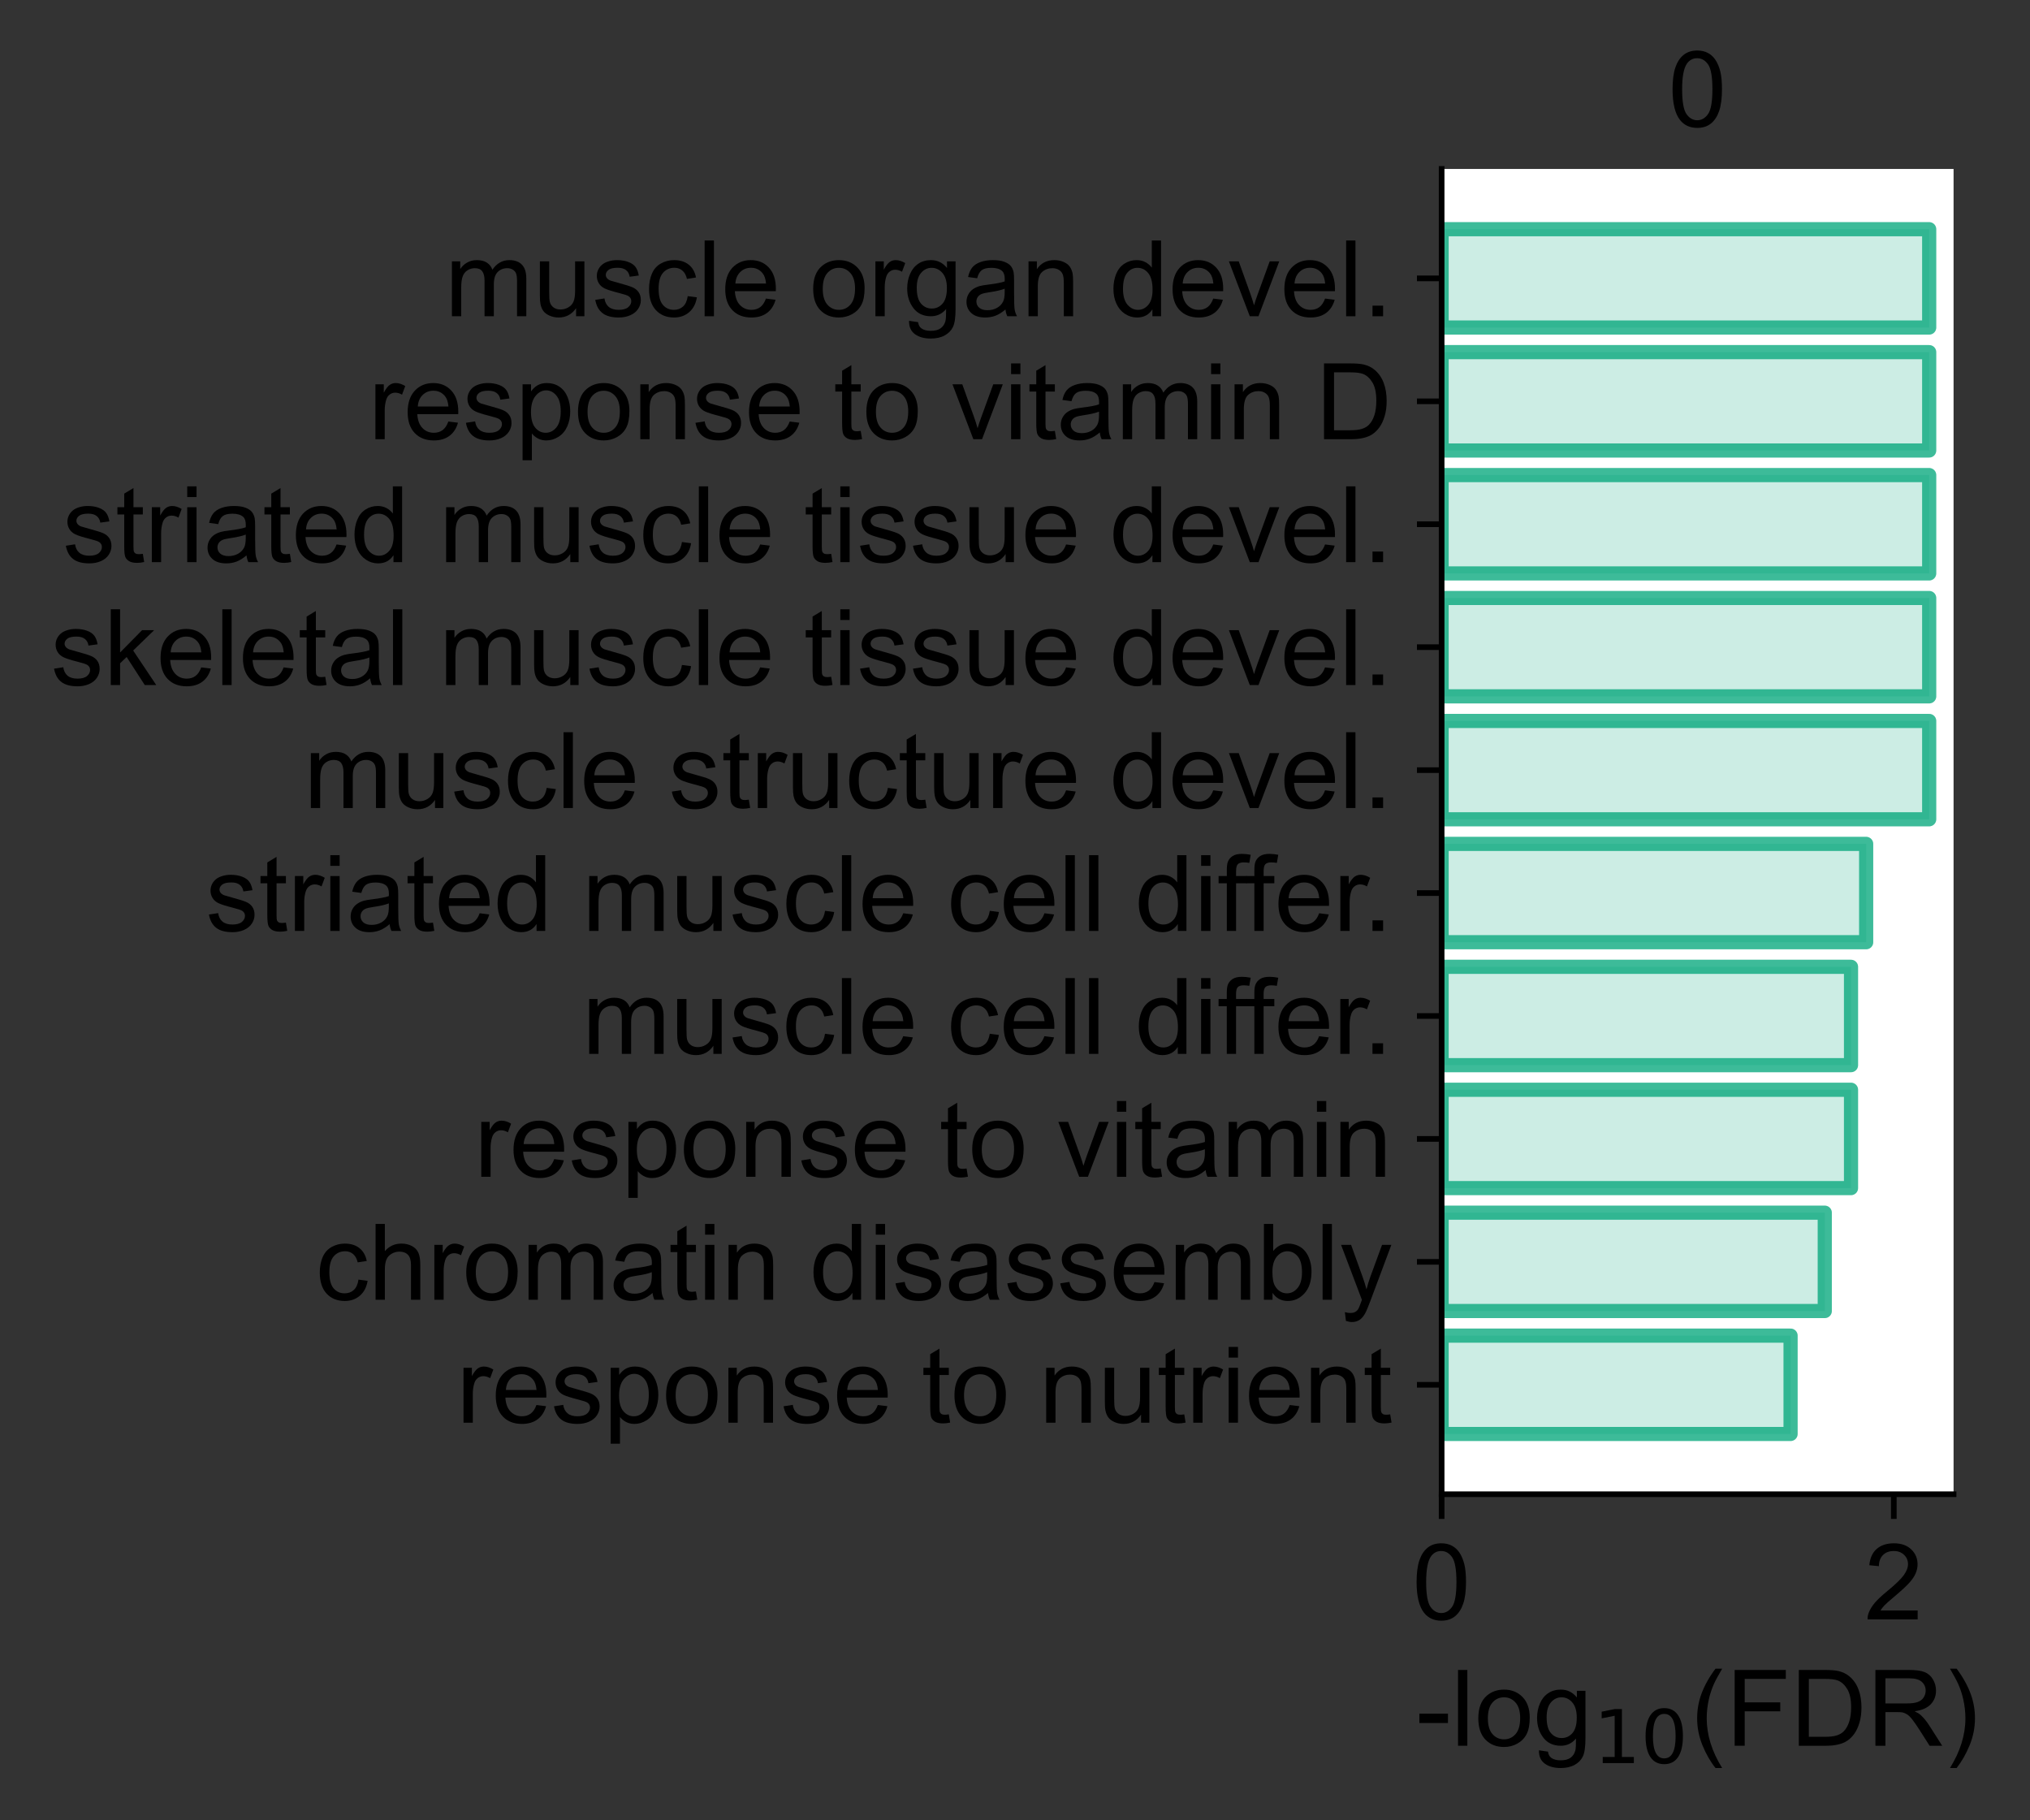 <?xml version="1.0" encoding="utf-8" standalone="no"?>
<!DOCTYPE svg PUBLIC "-//W3C//DTD SVG 1.1//EN"
  "http://www.w3.org/Graphics/SVG/1.1/DTD/svg11.dtd">
<!-- Created with matplotlib (https://matplotlib.org/) -->
<svg height="257.857pt" version="1.1" viewBox="0 0 287.646 257.857" width="287.646pt" xmlns="http://www.w3.org/2000/svg" xmlns:xlink="http://www.w3.org/1999/xlink">
 <rect x="0" y="0" width="287.646" height="257.857" fill="#333333" stroke="none"/>
 <defs>
  <style type="text/css">*{stroke-linecap:butt;stroke-linejoin:round;}</style>
 </defs>
 <g id="figure_1">
  <g id="patch_1">
   <path d="M 0 257.857 
L 287.646 257.857 
L 287.646 0 
L 0 0 
z
" style="fill:none;"/>
  </g>
  <g id="axes_1">
   <g id="patch_2">
    <path d="M 204.276 211.69 
L 276.816 211.69 
L 276.816 23.937 
L 204.276 23.937 
z
" style="fill:#ffffff;"/>
   </g>
   <g id="patch_3">
    <path clip-path="url(#pe1c986e945)" d="M 204.276 203.155 
L 253.721 203.155 
L 253.721 189.222 
L 204.276 189.222 
z
" style="fill:#00a679;opacity:0.2;stroke:#00a679;stroke-linejoin:miter;stroke-width:2;"/>
   </g>
   <g id="patch_4">
    <path clip-path="url(#pe1c986e945)" d="M 204.276 185.739 
L 258.567 185.739 
L 258.567 171.805 
L 204.276 171.805 
z
" style="fill:#00a679;opacity:0.2;stroke:#00a679;stroke-linejoin:miter;stroke-width:2;"/>
   </g>
   <g id="patch_5">
    <path clip-path="url(#pe1c986e945)" d="M 204.276 168.322 
L 262.285 168.322 
L 262.285 154.388 
L 204.276 154.388 
z
" style="fill:#00a679;opacity:0.2;stroke:#00a679;stroke-linejoin:miter;stroke-width:2;"/>
   </g>
   <g id="patch_6">
    <path clip-path="url(#pe1c986e945)" d="M 204.276 150.905 
L 262.285 150.905 
L 262.285 136.972 
L 204.276 136.972 
z
" style="fill:#00a679;opacity:0.2;stroke:#00a679;stroke-linejoin:miter;stroke-width:2;"/>
   </g>
   <g id="patch_7">
    <path clip-path="url(#pe1c986e945)" d="M 204.276 133.488 
L 264.432 133.488 
L 264.432 119.555 
L 204.276 119.555 
z
" style="fill:#00a679;opacity:0.2;stroke:#00a679;stroke-linejoin:miter;stroke-width:2;"/>
   </g>
   <g id="patch_8">
    <path clip-path="url(#pe1c986e945)" d="M 204.276 116.071 
L 273.361 116.071 
L 273.361 102.138 
L 204.276 102.138 
z
" style="fill:#00a679;opacity:0.2;stroke:#00a679;stroke-linejoin:miter;stroke-width:2;"/>
   </g>
   <g id="patch_9">
    <path clip-path="url(#pe1c986e945)" d="M 204.276 98.655 
L 273.361 98.655 
L 273.361 84.721 
L 204.276 84.721 
z
" style="fill:#00a679;opacity:0.2;stroke:#00a679;stroke-linejoin:miter;stroke-width:2;"/>
   </g>
   <g id="patch_10">
    <path clip-path="url(#pe1c986e945)" d="M 204.276 81.238 
L 273.361 81.238 
L 273.361 67.304 
L 204.276 67.304 
z
" style="fill:#00a679;opacity:0.2;stroke:#00a679;stroke-linejoin:miter;stroke-width:2;"/>
   </g>
   <g id="patch_11">
    <path clip-path="url(#pe1c986e945)" d="M 204.276 63.821 
L 273.361 63.821 
L 273.361 49.888 
L 204.276 49.888 
z
" style="fill:#00a679;opacity:0.2;stroke:#00a679;stroke-linejoin:miter;stroke-width:2;"/>
   </g>
   <g id="patch_12">
    <path clip-path="url(#pe1c986e945)" d="M 204.276 46.404 
L 273.361 46.404 
L 273.361 32.471 
L 204.276 32.471 
z
" style="fill:#00a679;opacity:0.2;stroke:#00a679;stroke-linejoin:miter;stroke-width:2;"/>
   </g>
   <g id="patch_13">
    <path clip-path="url(#pe1c986e945)" d="M 204.276 203.155 
L 253.721 203.155 
L 253.721 189.222 
L 204.276 189.222 
z
" style="fill:none;opacity:0.7;stroke:#00a679;stroke-linejoin:miter;stroke-width:2;"/>
   </g>
   <g id="patch_14">
    <path clip-path="url(#pe1c986e945)" d="M 204.276 185.739 
L 258.567 185.739 
L 258.567 171.805 
L 204.276 171.805 
z
" style="fill:none;opacity:0.7;stroke:#00a679;stroke-linejoin:miter;stroke-width:2;"/>
   </g>
   <g id="patch_15">
    <path clip-path="url(#pe1c986e945)" d="M 204.276 168.322 
L 262.285 168.322 
L 262.285 154.388 
L 204.276 154.388 
z
" style="fill:none;opacity:0.7;stroke:#00a679;stroke-linejoin:miter;stroke-width:2;"/>
   </g>
   <g id="patch_16">
    <path clip-path="url(#pe1c986e945)" d="M 204.276 150.905 
L 262.285 150.905 
L 262.285 136.972 
L 204.276 136.972 
z
" style="fill:none;opacity:0.7;stroke:#00a679;stroke-linejoin:miter;stroke-width:2;"/>
   </g>
   <g id="patch_17">
    <path clip-path="url(#pe1c986e945)" d="M 204.276 133.488 
L 264.432 133.488 
L 264.432 119.555 
L 204.276 119.555 
z
" style="fill:none;opacity:0.7;stroke:#00a679;stroke-linejoin:miter;stroke-width:2;"/>
   </g>
   <g id="patch_18">
    <path clip-path="url(#pe1c986e945)" d="M 204.276 116.071 
L 273.361 116.071 
L 273.361 102.138 
L 204.276 102.138 
z
" style="fill:none;opacity:0.7;stroke:#00a679;stroke-linejoin:miter;stroke-width:2;"/>
   </g>
   <g id="patch_19">
    <path clip-path="url(#pe1c986e945)" d="M 204.276 98.655 
L 273.361 98.655 
L 273.361 84.721 
L 204.276 84.721 
z
" style="fill:none;opacity:0.7;stroke:#00a679;stroke-linejoin:miter;stroke-width:2;"/>
   </g>
   <g id="patch_20">
    <path clip-path="url(#pe1c986e945)" d="M 204.276 81.238 
L 273.361 81.238 
L 273.361 67.304 
L 204.276 67.304 
z
" style="fill:none;opacity:0.7;stroke:#00a679;stroke-linejoin:miter;stroke-width:2;"/>
   </g>
   <g id="patch_21">
    <path clip-path="url(#pe1c986e945)" d="M 204.276 63.821 
L 273.361 63.821 
L 273.361 49.888 
L 204.276 49.888 
z
" style="fill:none;opacity:0.7;stroke:#00a679;stroke-linejoin:miter;stroke-width:2;"/>
   </g>
   <g id="patch_22">
    <path clip-path="url(#pe1c986e945)" d="M 204.276 46.404 
L 273.361 46.404 
L 273.361 32.471 
L 204.276 32.471 
z
" style="fill:none;opacity:0.7;stroke:#00a679;stroke-linejoin:miter;stroke-width:2;"/>
   </g>
   <g id="matplotlib.axis_1">
    <g id="xtick_1">
     <g id="line2d_1">
      <defs>
       <path d="M 0 0 
L 0 3.5 
" id="m4009471fb0" style="stroke:#000000;stroke-width:0.8;"/>
      </defs>
      <g>
       <use style="stroke:#000000;stroke-width:0.8;" x="204.276" xlink:href="#m4009471fb0" y="211.69"/>
      </g>
     </g>
     <g id="text_1">
      <!-- 0 -->
      <g transform="translate(200.105 229.426)scale(0.15 -0.15)">
       <defs>
        <path d="M 4.156 35.297 
Q 4.156 48 6.766 55.734 
Q 9.375 63.484 14.516 67.672 
Q 19.672 71.875 27.484 71.875 
Q 33.25 71.875 37.594 69.547 
Q 41.938 67.234 44.766 62.859 
Q 47.609 58.5 49.219 52.219 
Q 50.828 45.953 50.828 35.297 
Q 50.828 22.703 48.234 14.969 
Q 45.656 7.234 40.5 3 
Q 35.359 -1.219 27.484 -1.219 
Q 17.141 -1.219 11.234 6.203 
Q 4.156 15.141 4.156 35.297 
z
M 13.188 35.297 
Q 13.188 17.672 17.312 11.828 
Q 21.438 6 27.484 6 
Q 33.547 6 37.672 11.859 
Q 41.797 17.719 41.797 35.297 
Q 41.797 52.984 37.672 58.781 
Q 33.547 64.594 27.391 64.594 
Q 21.344 64.594 17.719 59.469 
Q 13.188 52.938 13.188 35.297 
z
" id="ArialMT-48"/>
       </defs>
       <use xlink:href="#ArialMT-48"/>
      </g>
     </g>
    </g>
    <g id="xtick_2">
     <g id="line2d_2">
      <g>
       <use style="stroke:#000000;stroke-width:0.8;" x="268.348" xlink:href="#m4009471fb0" y="211.69"/>
      </g>
     </g>
     <g id="text_2">
      <!-- 2 -->
      <g transform="translate(264.177 229.426)scale(0.15 -0.15)">
       <defs>
        <path d="M 50.344 8.453 
L 50.344 0 
L 3.031 0 
Q 2.938 3.172 4.047 6.109 
Q 5.859 10.938 9.828 15.625 
Q 13.812 20.312 21.344 26.469 
Q 33.016 36.031 37.109 41.625 
Q 41.219 47.219 41.219 52.203 
Q 41.219 57.422 37.469 61 
Q 33.734 64.594 27.734 64.594 
Q 21.391 64.594 17.578 60.781 
Q 13.766 56.984 13.719 50.25 
L 4.688 51.172 
Q 5.609 61.281 11.656 66.578 
Q 17.719 71.875 27.938 71.875 
Q 38.234 71.875 44.234 66.156 
Q 50.25 60.453 50.25 52 
Q 50.25 47.703 48.484 43.547 
Q 46.734 39.406 42.656 34.812 
Q 38.578 30.219 29.109 22.219 
Q 21.188 15.578 18.938 13.203 
Q 16.703 10.844 15.234 8.453 
z
" id="ArialMT-50"/>
       </defs>
       <use xlink:href="#ArialMT-50"/>
      </g>
     </g>
    </g>
    <g id="text_3">
     <!-- -log$_{10}$(FDR) -->
     <g transform="translate(200.646 247.357)scale(0.15 -0.15)">
      <defs>
       <path d="M 3.172 21.484 
L 3.172 30.328 
L 30.172 30.328 
L 30.172 21.484 
z
" id="ArialMT-45"/>
       <path d="M 6.391 0 
L 6.391 71.578 
L 15.188 71.578 
L 15.188 0 
z
" id="ArialMT-108"/>
       <path d="M 3.328 25.922 
Q 3.328 40.328 11.328 47.266 
Q 18.016 53.031 27.641 53.031 
Q 38.328 53.031 45.109 46.016 
Q 51.906 39.016 51.906 26.656 
Q 51.906 16.656 48.906 10.906 
Q 45.906 5.172 40.156 2 
Q 34.422 -1.172 27.641 -1.172 
Q 16.75 -1.172 10.031 5.812 
Q 3.328 12.797 3.328 25.922 
z
M 12.359 25.922 
Q 12.359 15.969 16.703 11.016 
Q 21.047 6.062 27.641 6.062 
Q 34.188 6.062 38.531 11.031 
Q 42.875 16.016 42.875 26.219 
Q 42.875 35.844 38.5 40.797 
Q 34.125 45.75 27.641 45.75 
Q 21.047 45.75 16.703 40.812 
Q 12.359 35.891 12.359 25.922 
z
" id="ArialMT-111"/>
       <path d="M 4.984 -4.297 
L 13.531 -5.562 
Q 14.062 -9.516 16.5 -11.328 
Q 19.781 -13.766 25.438 -13.766 
Q 31.547 -13.766 34.859 -11.328 
Q 38.188 -8.891 39.359 -4.5 
Q 40.047 -1.812 39.984 6.781 
Q 34.234 0 25.641 0 
Q 14.938 0 9.078 7.719 
Q 3.219 15.438 3.219 26.219 
Q 3.219 33.641 5.906 39.906 
Q 8.594 46.188 13.688 49.609 
Q 18.797 53.031 25.688 53.031 
Q 34.859 53.031 40.828 45.609 
L 40.828 51.859 
L 48.922 51.859 
L 48.922 7.031 
Q 48.922 -5.078 46.453 -10.125 
Q 44 -15.188 38.641 -18.109 
Q 33.297 -21.047 25.484 -21.047 
Q 16.219 -21.047 10.5 -16.875 
Q 4.781 -12.703 4.984 -4.297 
z
M 12.25 26.859 
Q 12.25 16.656 16.297 11.969 
Q 20.359 7.281 26.469 7.281 
Q 32.516 7.281 36.609 11.938 
Q 40.719 16.609 40.719 26.562 
Q 40.719 36.078 36.5 40.906 
Q 32.281 45.75 26.312 45.75 
Q 20.453 45.75 16.344 40.984 
Q 12.25 36.234 12.25 26.859 
z
" id="ArialMT-103"/>
       <path d="M 12.406 8.297 
L 28.516 8.297 
L 28.516 63.922 
L 10.984 60.406 
L 10.984 69.391 
L 28.422 72.906 
L 38.281 72.906 
L 38.281 8.297 
L 54.391 8.297 
L 54.391 0 
L 12.406 0 
z
" id="DejaVuSans-49"/>
       <path d="M 31.781 66.406 
Q 24.172 66.406 20.328 58.906 
Q 16.5 51.422 16.5 36.375 
Q 16.5 21.391 20.328 13.891 
Q 24.172 6.391 31.781 6.391 
Q 39.453 6.391 43.281 13.891 
Q 47.125 21.391 47.125 36.375 
Q 47.125 51.422 43.281 58.906 
Q 39.453 66.406 31.781 66.406 
z
M 31.781 74.219 
Q 44.047 74.219 50.516 64.516 
Q 56.984 54.828 56.984 36.375 
Q 56.984 17.969 50.516 8.266 
Q 44.047 -1.422 31.781 -1.422 
Q 19.531 -1.422 13.062 8.266 
Q 6.594 17.969 6.594 36.375 
Q 6.594 54.828 13.062 64.516 
Q 19.531 74.219 31.781 74.219 
z
" id="DejaVuSans-48"/>
       <path d="M 23.391 -21.047 
Q 16.109 -11.859 11.078 0.438 
Q 6.062 12.75 6.062 25.922 
Q 6.062 37.547 9.812 48.188 
Q 14.203 60.547 23.391 72.797 
L 29.688 72.797 
Q 23.781 62.641 21.875 58.297 
Q 18.891 51.562 17.188 44.234 
Q 15.094 35.109 15.094 25.875 
Q 15.094 2.391 29.688 -21.047 
z
" id="ArialMT-40"/>
       <path d="M 8.203 0 
L 8.203 71.578 
L 56.5 71.578 
L 56.5 63.141 
L 17.672 63.141 
L 17.672 40.969 
L 51.266 40.969 
L 51.266 32.516 
L 17.672 32.516 
L 17.672 0 
z
" id="ArialMT-70"/>
       <path d="M 7.719 0 
L 7.719 71.578 
L 32.375 71.578 
Q 40.719 71.578 45.125 70.562 
Q 51.266 69.141 55.609 65.438 
Q 61.281 60.641 64.078 53.188 
Q 66.891 45.75 66.891 36.188 
Q 66.891 28.031 64.984 21.734 
Q 63.094 15.438 60.109 11.297 
Q 57.125 7.172 53.578 4.797 
Q 50.047 2.438 45.047 1.219 
Q 40.047 0 33.547 0 
z
M 17.188 8.453 
L 32.469 8.453 
Q 39.547 8.453 43.578 9.766 
Q 47.609 11.078 50 13.484 
Q 53.375 16.844 55.25 22.531 
Q 57.125 28.219 57.125 36.328 
Q 57.125 47.562 53.438 53.594 
Q 49.75 59.625 44.484 61.672 
Q 40.672 63.141 32.234 63.141 
L 17.188 63.141 
z
" id="ArialMT-68"/>
       <path d="M 7.859 0 
L 7.859 71.578 
L 39.594 71.578 
Q 49.172 71.578 54.141 69.641 
Q 59.125 67.719 62.109 62.828 
Q 65.094 57.953 65.094 52.047 
Q 65.094 44.438 60.156 39.203 
Q 55.219 33.984 44.922 32.562 
Q 48.688 30.766 50.641 29 
Q 54.781 25.203 58.5 19.484 
L 70.953 0 
L 59.031 0 
L 49.562 14.891 
Q 45.406 21.344 42.719 24.75 
Q 40.047 28.172 37.922 29.531 
Q 35.797 30.906 33.594 31.453 
Q 31.984 31.781 28.328 31.781 
L 17.328 31.781 
L 17.328 0 
z
M 17.328 39.984 
L 37.703 39.984 
Q 44.188 39.984 47.844 41.328 
Q 51.516 42.672 53.422 45.625 
Q 55.328 48.578 55.328 52.047 
Q 55.328 57.125 51.641 60.391 
Q 47.953 63.672 39.984 63.672 
L 17.328 63.672 
z
" id="ArialMT-82"/>
       <path d="M 12.359 -21.047 
L 6.062 -21.047 
Q 20.656 2.391 20.656 25.875 
Q 20.656 35.062 18.562 44.094 
Q 16.891 51.422 13.922 58.156 
Q 12.016 62.547 6.062 72.797 
L 12.359 72.797 
Q 21.531 60.547 25.922 48.188 
Q 29.688 37.547 29.688 25.922 
Q 29.688 12.75 24.625 0.438 
Q 19.578 -11.859 12.359 -21.047 
z
" id="ArialMT-41"/>
      </defs>
      <use transform="translate(0 0.203)" xlink:href="#ArialMT-45"/>
      <use transform="translate(33.301 0.203)" xlink:href="#ArialMT-108"/>
      <use transform="translate(55.518 0.203)" xlink:href="#ArialMT-111"/>
      <use transform="translate(111.133 0.203)" xlink:href="#ArialMT-103"/>
      <use transform="translate(167.705 -16.203)scale(0.7)" xlink:href="#DejaVuSans-49"/>
      <use transform="translate(212.241 -16.203)scale(0.7)" xlink:href="#DejaVuSans-48"/>
      <use transform="translate(259.512 0.203)" xlink:href="#ArialMT-40"/>
      <use transform="translate(292.812 0.203)" xlink:href="#ArialMT-70"/>
      <use transform="translate(353.896 0.203)" xlink:href="#ArialMT-68"/>
      <use transform="translate(426.113 0.203)" xlink:href="#ArialMT-82"/>
      <use transform="translate(498.33 0.203)" xlink:href="#ArialMT-41"/>
     </g>
    </g>
   </g>
   <g id="matplotlib.axis_2">
    <g id="ytick_1">
     <g id="line2d_3">
      <defs>
       <path d="M 0 0 
L -3.5 0 
" id="m70b38ca96f" style="stroke:#000000;stroke-width:0.8;"/>
      </defs>
      <g>
       <use style="stroke:#000000;stroke-width:0.8;" x="204.276" xlink:href="#m70b38ca96f" y="196.189"/>
      </g>
     </g>
     <g id="text_4">
      <!-- response to nutrient -->
      <g transform="translate(64.704 201.557)scale(0.15 -0.15)">
       <defs>
        <path d="M 6.5 0 
L 6.5 51.859 
L 14.406 51.859 
L 14.406 44 
Q 17.438 49.516 20 51.266 
Q 22.562 53.031 25.641 53.031 
Q 30.078 53.031 34.672 50.203 
L 31.641 42.047 
Q 28.422 43.953 25.203 43.953 
Q 22.312 43.953 20.016 42.219 
Q 17.719 40.484 16.75 37.406 
Q 15.281 32.719 15.281 27.156 
L 15.281 0 
z
" id="ArialMT-114"/>
        <path d="M 42.094 16.703 
L 51.172 15.578 
Q 49.031 7.625 43.219 3.219 
Q 37.406 -1.172 28.375 -1.172 
Q 17 -1.172 10.328 5.828 
Q 3.656 12.844 3.656 25.484 
Q 3.656 38.578 10.391 45.797 
Q 17.141 53.031 27.875 53.031 
Q 38.281 53.031 44.875 45.953 
Q 51.469 38.875 51.469 26.031 
Q 51.469 25.25 51.422 23.688 
L 12.75 23.688 
Q 13.234 15.141 17.578 10.594 
Q 21.922 6.062 28.422 6.062 
Q 33.25 6.062 36.672 8.594 
Q 40.094 11.141 42.094 16.703 
z
M 13.234 30.906 
L 42.188 30.906 
Q 41.609 37.453 38.875 40.719 
Q 34.672 45.797 27.984 45.797 
Q 21.922 45.797 17.797 41.75 
Q 13.672 37.703 13.234 30.906 
z
" id="ArialMT-101"/>
        <path d="M 3.078 15.484 
L 11.766 16.844 
Q 12.5 11.625 15.844 8.844 
Q 19.188 6.062 25.203 6.062 
Q 31.25 6.062 34.172 8.516 
Q 37.109 10.984 37.109 14.312 
Q 37.109 17.281 34.516 19 
Q 32.719 20.172 25.531 21.969 
Q 15.875 24.422 12.141 26.203 
Q 8.406 27.984 6.469 31.125 
Q 4.547 34.281 4.547 38.094 
Q 4.547 41.547 6.125 44.5 
Q 7.719 47.469 10.453 49.422 
Q 12.5 50.922 16.031 51.969 
Q 19.578 53.031 23.641 53.031 
Q 29.734 53.031 34.344 51.266 
Q 38.969 49.516 41.156 46.5 
Q 43.359 43.5 44.188 38.484 
L 35.594 37.312 
Q 35.016 41.312 32.203 43.547 
Q 29.391 45.797 24.266 45.797 
Q 18.219 45.797 15.625 43.797 
Q 13.031 41.797 13.031 39.109 
Q 13.031 37.406 14.109 36.031 
Q 15.188 34.625 17.484 33.688 
Q 18.797 33.203 25.25 31.453 
Q 34.578 28.953 38.25 27.359 
Q 41.938 25.781 44.031 22.75 
Q 46.141 19.734 46.141 15.234 
Q 46.141 10.844 43.578 6.953 
Q 41.016 3.078 36.172 0.953 
Q 31.344 -1.172 25.25 -1.172 
Q 15.141 -1.172 9.844 3.031 
Q 4.547 7.234 3.078 15.484 
z
" id="ArialMT-115"/>
        <path d="M 6.594 -19.875 
L 6.594 51.859 
L 14.594 51.859 
L 14.594 45.125 
Q 17.438 49.078 21 51.047 
Q 24.562 53.031 29.641 53.031 
Q 36.281 53.031 41.359 49.609 
Q 46.438 46.188 49.016 39.953 
Q 51.609 33.734 51.609 26.312 
Q 51.609 18.359 48.75 11.984 
Q 45.906 5.609 40.453 2.219 
Q 35.016 -1.172 29 -1.172 
Q 24.609 -1.172 21.109 0.688 
Q 17.625 2.547 15.375 5.375 
L 15.375 -19.875 
z
M 14.547 25.641 
Q 14.547 15.625 18.594 10.844 
Q 22.656 6.062 28.422 6.062 
Q 34.281 6.062 38.453 11.016 
Q 42.625 15.969 42.625 26.375 
Q 42.625 36.281 38.547 41.203 
Q 34.469 46.141 28.812 46.141 
Q 23.188 46.141 18.859 40.891 
Q 14.547 35.641 14.547 25.641 
z
" id="ArialMT-112"/>
        <path d="M 6.594 0 
L 6.594 51.859 
L 14.5 51.859 
L 14.5 44.484 
Q 20.219 53.031 31 53.031 
Q 35.688 53.031 39.625 51.344 
Q 43.562 49.656 45.516 46.922 
Q 47.469 44.188 48.25 40.438 
Q 48.734 37.984 48.734 31.891 
L 48.734 0 
L 39.938 0 
L 39.938 31.547 
Q 39.938 36.922 38.906 39.578 
Q 37.891 42.234 35.281 43.812 
Q 32.672 45.406 29.156 45.406 
Q 23.531 45.406 19.453 41.844 
Q 15.375 38.281 15.375 28.328 
L 15.375 0 
z
" id="ArialMT-110"/>
        <path id="ArialMT-32"/>
        <path d="M 25.781 7.859 
L 27.047 0.094 
Q 23.344 -0.688 20.406 -0.688 
Q 15.625 -0.688 12.984 0.828 
Q 10.359 2.344 9.281 4.812 
Q 8.203 7.281 8.203 15.188 
L 8.203 45.016 
L 1.766 45.016 
L 1.766 51.859 
L 8.203 51.859 
L 8.203 64.703 
L 16.938 69.969 
L 16.938 51.859 
L 25.781 51.859 
L 25.781 45.016 
L 16.938 45.016 
L 16.938 14.703 
Q 16.938 10.938 17.406 9.859 
Q 17.875 8.797 18.922 8.156 
Q 19.969 7.516 21.922 7.516 
Q 23.391 7.516 25.781 7.859 
z
" id="ArialMT-116"/>
        <path d="M 40.578 0 
L 40.578 7.625 
Q 34.516 -1.172 24.125 -1.172 
Q 19.531 -1.172 15.547 0.578 
Q 11.578 2.344 9.641 5 
Q 7.719 7.672 6.938 11.531 
Q 6.391 14.109 6.391 19.734 
L 6.391 51.859 
L 15.188 51.859 
L 15.188 23.094 
Q 15.188 16.219 15.719 13.812 
Q 16.547 10.359 19.234 8.375 
Q 21.922 6.391 25.875 6.391 
Q 29.828 6.391 33.297 8.422 
Q 36.766 10.453 38.203 13.938 
Q 39.656 17.438 39.656 24.078 
L 39.656 51.859 
L 48.438 51.859 
L 48.438 0 
z
" id="ArialMT-117"/>
        <path d="M 6.641 61.469 
L 6.641 71.578 
L 15.438 71.578 
L 15.438 61.469 
z
M 6.641 0 
L 6.641 51.859 
L 15.438 51.859 
L 15.438 0 
z
" id="ArialMT-105"/>
       </defs>
       <use xlink:href="#ArialMT-114"/>
       <use x="33.301" xlink:href="#ArialMT-101"/>
       <use x="88.916" xlink:href="#ArialMT-115"/>
       <use x="138.916" xlink:href="#ArialMT-112"/>
       <use x="194.531" xlink:href="#ArialMT-111"/>
       <use x="250.146" xlink:href="#ArialMT-110"/>
       <use x="305.762" xlink:href="#ArialMT-115"/>
       <use x="355.762" xlink:href="#ArialMT-101"/>
       <use x="411.377" xlink:href="#ArialMT-32"/>
       <use x="439.16" xlink:href="#ArialMT-116"/>
       <use x="466.943" xlink:href="#ArialMT-111"/>
       <use x="522.559" xlink:href="#ArialMT-32"/>
       <use x="550.342" xlink:href="#ArialMT-110"/>
       <use x="605.957" xlink:href="#ArialMT-117"/>
       <use x="661.572" xlink:href="#ArialMT-116"/>
       <use x="689.355" xlink:href="#ArialMT-114"/>
       <use x="722.656" xlink:href="#ArialMT-105"/>
       <use x="744.873" xlink:href="#ArialMT-101"/>
       <use x="800.488" xlink:href="#ArialMT-110"/>
       <use x="856.104" xlink:href="#ArialMT-116"/>
      </g>
     </g>
    </g>
    <g id="ytick_2">
     <g id="line2d_4">
      <g>
       <use style="stroke:#000000;stroke-width:0.8;" x="204.276" xlink:href="#m70b38ca96f" y="178.772"/>
      </g>
     </g>
     <g id="text_5">
      <!-- chromatin disassembly -->
      <g transform="translate(44.728 184.14)scale(0.15 -0.15)">
       <defs>
        <path d="M 40.438 19 
L 49.078 17.875 
Q 47.656 8.938 41.812 3.875 
Q 35.984 -1.172 27.484 -1.172 
Q 16.844 -1.172 10.375 5.781 
Q 3.906 12.75 3.906 25.734 
Q 3.906 34.125 6.688 40.422 
Q 9.469 46.734 15.156 49.875 
Q 20.844 53.031 27.547 53.031 
Q 35.984 53.031 41.359 48.75 
Q 46.734 44.484 48.25 36.625 
L 39.703 35.297 
Q 38.484 40.531 35.375 43.156 
Q 32.281 45.797 27.875 45.797 
Q 21.234 45.797 17.078 41.031 
Q 12.938 36.281 12.938 25.984 
Q 12.938 15.531 16.938 10.797 
Q 20.953 6.062 27.391 6.062 
Q 32.562 6.062 36.031 9.234 
Q 39.5 12.406 40.438 19 
z
" id="ArialMT-99"/>
        <path d="M 6.594 0 
L 6.594 71.578 
L 15.375 71.578 
L 15.375 45.906 
Q 21.531 53.031 30.906 53.031 
Q 36.672 53.031 40.922 50.75 
Q 45.172 48.484 47 44.484 
Q 48.828 40.484 48.828 32.859 
L 48.828 0 
L 40.047 0 
L 40.047 32.859 
Q 40.047 39.453 37.188 42.453 
Q 34.328 45.453 29.109 45.453 
Q 25.203 45.453 21.75 43.422 
Q 18.312 41.406 16.844 37.938 
Q 15.375 34.469 15.375 28.375 
L 15.375 0 
z
" id="ArialMT-104"/>
        <path d="M 6.594 0 
L 6.594 51.859 
L 14.453 51.859 
L 14.453 44.578 
Q 16.891 48.391 20.938 50.703 
Q 25 53.031 30.172 53.031 
Q 35.938 53.031 39.625 50.641 
Q 43.312 48.25 44.828 43.953 
Q 50.984 53.031 60.844 53.031 
Q 68.562 53.031 72.703 48.75 
Q 76.859 44.484 76.859 35.594 
L 76.859 0 
L 68.109 0 
L 68.109 32.672 
Q 68.109 37.938 67.25 40.25 
Q 66.406 42.578 64.156 43.984 
Q 61.922 45.406 58.891 45.406 
Q 53.422 45.406 49.797 41.766 
Q 46.188 38.141 46.188 30.125 
L 46.188 0 
L 37.406 0 
L 37.406 33.688 
Q 37.406 39.547 35.25 42.469 
Q 33.109 45.406 28.219 45.406 
Q 24.516 45.406 21.359 43.453 
Q 18.219 41.5 16.797 37.734 
Q 15.375 33.984 15.375 26.906 
L 15.375 0 
z
" id="ArialMT-109"/>
        <path d="M 40.438 6.391 
Q 35.547 2.25 31.031 0.531 
Q 26.516 -1.172 21.344 -1.172 
Q 12.797 -1.172 8.203 3 
Q 3.609 7.172 3.609 13.672 
Q 3.609 17.484 5.344 20.625 
Q 7.078 23.781 9.891 25.688 
Q 12.703 27.594 16.219 28.562 
Q 18.797 29.25 24.031 29.891 
Q 34.672 31.156 39.703 32.906 
Q 39.75 34.719 39.75 35.203 
Q 39.75 40.578 37.25 42.781 
Q 33.891 45.75 27.25 45.75 
Q 21.047 45.75 18.094 43.578 
Q 15.141 41.406 13.719 35.891 
L 5.125 37.062 
Q 6.297 42.578 8.984 45.969 
Q 11.672 49.359 16.75 51.188 
Q 21.828 53.031 28.516 53.031 
Q 35.156 53.031 39.297 51.469 
Q 43.453 49.906 45.406 47.531 
Q 47.359 45.172 48.141 41.547 
Q 48.578 39.312 48.578 33.453 
L 48.578 21.734 
Q 48.578 9.469 49.141 6.219 
Q 49.703 2.984 51.375 0 
L 42.188 0 
Q 40.828 2.734 40.438 6.391 
z
M 39.703 26.031 
Q 34.906 24.078 25.344 22.703 
Q 19.922 21.922 17.672 20.938 
Q 15.438 19.969 14.203 18.094 
Q 12.984 16.219 12.984 13.922 
Q 12.984 10.406 15.641 8.062 
Q 18.312 5.719 23.438 5.719 
Q 28.516 5.719 32.469 7.938 
Q 36.422 10.156 38.281 14.016 
Q 39.703 17 39.703 22.797 
z
" id="ArialMT-97"/>
        <path d="M 40.234 0 
L 40.234 6.547 
Q 35.297 -1.172 25.734 -1.172 
Q 19.531 -1.172 14.328 2.25 
Q 9.125 5.672 6.266 11.797 
Q 3.422 17.922 3.422 25.875 
Q 3.422 33.641 6 39.969 
Q 8.594 46.297 13.766 49.656 
Q 18.953 53.031 25.344 53.031 
Q 30.031 53.031 33.688 51.047 
Q 37.359 49.078 39.656 45.906 
L 39.656 71.578 
L 48.391 71.578 
L 48.391 0 
z
M 12.453 25.875 
Q 12.453 15.922 16.641 10.984 
Q 20.844 6.062 26.562 6.062 
Q 32.328 6.062 36.344 10.766 
Q 40.375 15.484 40.375 25.141 
Q 40.375 35.797 36.266 40.766 
Q 32.172 45.75 26.172 45.75 
Q 20.312 45.75 16.375 40.969 
Q 12.453 36.188 12.453 25.875 
z
" id="ArialMT-100"/>
        <path d="M 14.703 0 
L 6.547 0 
L 6.547 71.578 
L 15.328 71.578 
L 15.328 46.047 
Q 20.906 53.031 29.547 53.031 
Q 34.328 53.031 38.594 51.094 
Q 42.875 49.172 45.625 45.672 
Q 48.391 42.188 49.953 37.25 
Q 51.516 32.328 51.516 26.703 
Q 51.516 13.375 44.922 6.094 
Q 38.328 -1.172 29.109 -1.172 
Q 19.922 -1.172 14.703 6.5 
z
M 14.594 26.312 
Q 14.594 17 17.141 12.844 
Q 21.297 6.062 28.375 6.062 
Q 34.125 6.062 38.328 11.062 
Q 42.531 16.062 42.531 25.984 
Q 42.531 36.141 38.5 40.969 
Q 34.469 45.797 28.766 45.797 
Q 23 45.797 18.797 40.797 
Q 14.594 35.797 14.594 26.312 
z
" id="ArialMT-98"/>
        <path d="M 6.203 -19.969 
L 5.219 -11.719 
Q 8.109 -12.5 10.25 -12.5 
Q 13.188 -12.5 14.938 -11.516 
Q 16.703 -10.547 17.828 -8.797 
Q 18.656 -7.469 20.516 -2.25 
Q 20.75 -1.516 21.297 -0.094 
L 1.609 51.859 
L 11.078 51.859 
L 21.875 21.828 
Q 23.969 16.109 25.641 9.812 
Q 27.156 15.875 29.25 21.625 
L 40.328 51.859 
L 49.125 51.859 
L 29.391 -0.875 
Q 26.219 -9.422 24.469 -12.641 
Q 22.125 -17 19.094 -19.016 
Q 16.062 -21.047 11.859 -21.047 
Q 9.328 -21.047 6.203 -19.969 
z
" id="ArialMT-121"/>
       </defs>
       <use xlink:href="#ArialMT-99"/>
       <use x="50" xlink:href="#ArialMT-104"/>
       <use x="105.615" xlink:href="#ArialMT-114"/>
       <use x="138.916" xlink:href="#ArialMT-111"/>
       <use x="194.531" xlink:href="#ArialMT-109"/>
       <use x="277.832" xlink:href="#ArialMT-97"/>
       <use x="333.447" xlink:href="#ArialMT-116"/>
       <use x="361.23" xlink:href="#ArialMT-105"/>
       <use x="383.447" xlink:href="#ArialMT-110"/>
       <use x="439.062" xlink:href="#ArialMT-32"/>
       <use x="466.846" xlink:href="#ArialMT-100"/>
       <use x="522.461" xlink:href="#ArialMT-105"/>
       <use x="544.678" xlink:href="#ArialMT-115"/>
       <use x="594.678" xlink:href="#ArialMT-97"/>
       <use x="650.293" xlink:href="#ArialMT-115"/>
       <use x="700.293" xlink:href="#ArialMT-115"/>
       <use x="750.293" xlink:href="#ArialMT-101"/>
       <use x="805.908" xlink:href="#ArialMT-109"/>
       <use x="889.209" xlink:href="#ArialMT-98"/>
       <use x="944.824" xlink:href="#ArialMT-108"/>
       <use x="967.041" xlink:href="#ArialMT-121"/>
      </g>
     </g>
    </g>
    <g id="ytick_3">
     <g id="line2d_5">
      <g>
       <use style="stroke:#000000;stroke-width:0.8;" x="204.276" xlink:href="#m70b38ca96f" y="161.355"/>
      </g>
     </g>
     <g id="text_6">
      <!-- response to vitamin -->
      <g transform="translate(67.221 166.723)scale(0.15 -0.15)">
       <defs>
        <path d="M 21 0 
L 1.266 51.859 
L 10.547 51.859 
L 21.688 20.797 
Q 23.484 15.766 25 10.359 
Q 26.172 14.453 28.266 20.219 
L 39.797 51.859 
L 48.828 51.859 
L 29.203 0 
z
" id="ArialMT-118"/>
       </defs>
       <use xlink:href="#ArialMT-114"/>
       <use x="33.301" xlink:href="#ArialMT-101"/>
       <use x="88.916" xlink:href="#ArialMT-115"/>
       <use x="138.916" xlink:href="#ArialMT-112"/>
       <use x="194.531" xlink:href="#ArialMT-111"/>
       <use x="250.146" xlink:href="#ArialMT-110"/>
       <use x="305.762" xlink:href="#ArialMT-115"/>
       <use x="355.762" xlink:href="#ArialMT-101"/>
       <use x="411.377" xlink:href="#ArialMT-32"/>
       <use x="439.16" xlink:href="#ArialMT-116"/>
       <use x="466.943" xlink:href="#ArialMT-111"/>
       <use x="522.559" xlink:href="#ArialMT-32"/>
       <use x="550.342" xlink:href="#ArialMT-118"/>
       <use x="600.342" xlink:href="#ArialMT-105"/>
       <use x="622.559" xlink:href="#ArialMT-116"/>
       <use x="650.342" xlink:href="#ArialMT-97"/>
       <use x="705.957" xlink:href="#ArialMT-109"/>
       <use x="789.258" xlink:href="#ArialMT-105"/>
       <use x="811.475" xlink:href="#ArialMT-110"/>
      </g>
     </g>
    </g>
    <g id="ytick_4">
     <g id="line2d_6">
      <g>
       <use style="stroke:#000000;stroke-width:0.8;" x="204.276" xlink:href="#m70b38ca96f" y="143.938"/>
      </g>
     </g>
     <g id="text_7">
      <!-- muscle cell differ. -->
      <g transform="translate(82.5 149.307)scale(0.15 -0.15)">
       <defs>
        <path d="M 8.688 0 
L 8.688 45.016 
L 0.922 45.016 
L 0.922 51.859 
L 8.688 51.859 
L 8.688 57.375 
Q 8.688 62.594 9.625 65.141 
Q 10.891 68.562 14.078 70.672 
Q 17.281 72.797 23.047 72.797 
Q 26.766 72.797 31.25 71.922 
L 29.938 64.266 
Q 27.203 64.75 24.75 64.75 
Q 20.75 64.75 19.094 63.031 
Q 17.438 61.328 17.438 56.641 
L 17.438 51.859 
L 27.547 51.859 
L 27.547 45.016 
L 17.438 45.016 
L 17.438 0 
z
" id="ArialMT-102"/>
        <path d="M 9.078 0 
L 9.078 10.016 
L 19.094 10.016 
L 19.094 0 
z
" id="ArialMT-46"/>
       </defs>
       <use xlink:href="#ArialMT-109"/>
       <use x="83.301" xlink:href="#ArialMT-117"/>
       <use x="138.916" xlink:href="#ArialMT-115"/>
       <use x="188.916" xlink:href="#ArialMT-99"/>
       <use x="238.916" xlink:href="#ArialMT-108"/>
       <use x="261.133" xlink:href="#ArialMT-101"/>
       <use x="316.748" xlink:href="#ArialMT-32"/>
       <use x="344.531" xlink:href="#ArialMT-99"/>
       <use x="394.531" xlink:href="#ArialMT-101"/>
       <use x="450.146" xlink:href="#ArialMT-108"/>
       <use x="472.363" xlink:href="#ArialMT-108"/>
       <use x="494.58" xlink:href="#ArialMT-32"/>
       <use x="522.363" xlink:href="#ArialMT-100"/>
       <use x="577.979" xlink:href="#ArialMT-105"/>
       <use x="600.195" xlink:href="#ArialMT-102"/>
       <use x="626.229" xlink:href="#ArialMT-102"/>
       <use x="654.012" xlink:href="#ArialMT-101"/>
       <use x="709.627" xlink:href="#ArialMT-114"/>
       <use x="737.428" xlink:href="#ArialMT-46"/>
      </g>
     </g>
    </g>
    <g id="ytick_5">
     <g id="line2d_7">
      <g>
       <use style="stroke:#000000;stroke-width:0.8;" x="204.276" xlink:href="#m70b38ca96f" y="126.521"/>
      </g>
     </g>
     <g id="text_8">
      <!-- striated muscle cell differ. -->
      <g transform="translate(29.147 131.89)scale(0.15 -0.15)">
       <use xlink:href="#ArialMT-115"/>
       <use x="50" xlink:href="#ArialMT-116"/>
       <use x="77.783" xlink:href="#ArialMT-114"/>
       <use x="111.084" xlink:href="#ArialMT-105"/>
       <use x="133.301" xlink:href="#ArialMT-97"/>
       <use x="188.916" xlink:href="#ArialMT-116"/>
       <use x="216.699" xlink:href="#ArialMT-101"/>
       <use x="272.314" xlink:href="#ArialMT-100"/>
       <use x="327.93" xlink:href="#ArialMT-32"/>
       <use x="355.713" xlink:href="#ArialMT-109"/>
       <use x="439.014" xlink:href="#ArialMT-117"/>
       <use x="494.629" xlink:href="#ArialMT-115"/>
       <use x="544.629" xlink:href="#ArialMT-99"/>
       <use x="594.629" xlink:href="#ArialMT-108"/>
       <use x="616.846" xlink:href="#ArialMT-101"/>
       <use x="672.461" xlink:href="#ArialMT-32"/>
       <use x="700.244" xlink:href="#ArialMT-99"/>
       <use x="750.244" xlink:href="#ArialMT-101"/>
       <use x="805.859" xlink:href="#ArialMT-108"/>
       <use x="828.076" xlink:href="#ArialMT-108"/>
       <use x="850.293" xlink:href="#ArialMT-32"/>
       <use x="878.076" xlink:href="#ArialMT-100"/>
       <use x="933.691" xlink:href="#ArialMT-105"/>
       <use x="955.908" xlink:href="#ArialMT-102"/>
       <use x="981.941" xlink:href="#ArialMT-102"/>
       <use x="1009.725" xlink:href="#ArialMT-101"/>
       <use x="1065.34" xlink:href="#ArialMT-114"/>
       <use x="1093.141" xlink:href="#ArialMT-46"/>
      </g>
     </g>
    </g>
    <g id="ytick_6">
     <g id="line2d_8">
      <g>
       <use style="stroke:#000000;stroke-width:0.8;" x="204.276" xlink:href="#m70b38ca96f" y="109.105"/>
      </g>
     </g>
     <g id="text_9">
      <!-- muscle structure devel. -->
      <g transform="translate(43.059 114.473)scale(0.15 -0.15)">
       <use xlink:href="#ArialMT-109"/>
       <use x="83.301" xlink:href="#ArialMT-117"/>
       <use x="138.916" xlink:href="#ArialMT-115"/>
       <use x="188.916" xlink:href="#ArialMT-99"/>
       <use x="238.916" xlink:href="#ArialMT-108"/>
       <use x="261.133" xlink:href="#ArialMT-101"/>
       <use x="316.748" xlink:href="#ArialMT-32"/>
       <use x="344.531" xlink:href="#ArialMT-115"/>
       <use x="394.531" xlink:href="#ArialMT-116"/>
       <use x="422.314" xlink:href="#ArialMT-114"/>
       <use x="455.615" xlink:href="#ArialMT-117"/>
       <use x="511.23" xlink:href="#ArialMT-99"/>
       <use x="561.23" xlink:href="#ArialMT-116"/>
       <use x="589.014" xlink:href="#ArialMT-117"/>
       <use x="644.629" xlink:href="#ArialMT-114"/>
       <use x="677.93" xlink:href="#ArialMT-101"/>
       <use x="733.545" xlink:href="#ArialMT-32"/>
       <use x="761.328" xlink:href="#ArialMT-100"/>
       <use x="816.943" xlink:href="#ArialMT-101"/>
       <use x="872.559" xlink:href="#ArialMT-118"/>
       <use x="922.559" xlink:href="#ArialMT-101"/>
       <use x="978.174" xlink:href="#ArialMT-108"/>
       <use x="1000.391" xlink:href="#ArialMT-46"/>
      </g>
     </g>
    </g>
    <g id="ytick_7">
     <g id="line2d_9">
      <g>
       <use style="stroke:#000000;stroke-width:0.8;" x="204.276" xlink:href="#m70b38ca96f" y="91.688"/>
      </g>
     </g>
     <g id="text_10">
      <!-- skeletal muscle tissue devel. -->
      <g transform="translate(7.2 97.056)scale(0.15 -0.15)">
       <defs>
        <path d="M 6.641 0 
L 6.641 71.578 
L 15.438 71.578 
L 15.438 30.766 
L 36.234 51.859 
L 47.609 51.859 
L 27.781 32.625 
L 49.609 0 
L 38.766 0 
L 21.625 26.516 
L 15.438 20.562 
L 15.438 0 
z
" id="ArialMT-107"/>
       </defs>
       <use xlink:href="#ArialMT-115"/>
       <use x="50" xlink:href="#ArialMT-107"/>
       <use x="100" xlink:href="#ArialMT-101"/>
       <use x="155.615" xlink:href="#ArialMT-108"/>
       <use x="177.832" xlink:href="#ArialMT-101"/>
       <use x="233.447" xlink:href="#ArialMT-116"/>
       <use x="261.23" xlink:href="#ArialMT-97"/>
       <use x="316.846" xlink:href="#ArialMT-108"/>
       <use x="339.062" xlink:href="#ArialMT-32"/>
       <use x="366.846" xlink:href="#ArialMT-109"/>
       <use x="450.146" xlink:href="#ArialMT-117"/>
       <use x="505.762" xlink:href="#ArialMT-115"/>
       <use x="555.762" xlink:href="#ArialMT-99"/>
       <use x="605.762" xlink:href="#ArialMT-108"/>
       <use x="627.979" xlink:href="#ArialMT-101"/>
       <use x="683.594" xlink:href="#ArialMT-32"/>
       <use x="711.377" xlink:href="#ArialMT-116"/>
       <use x="739.16" xlink:href="#ArialMT-105"/>
       <use x="761.377" xlink:href="#ArialMT-115"/>
       <use x="811.377" xlink:href="#ArialMT-115"/>
       <use x="861.377" xlink:href="#ArialMT-117"/>
       <use x="916.992" xlink:href="#ArialMT-101"/>
       <use x="972.607" xlink:href="#ArialMT-32"/>
       <use x="1000.391" xlink:href="#ArialMT-100"/>
       <use x="1056.006" xlink:href="#ArialMT-101"/>
       <use x="1111.621" xlink:href="#ArialMT-118"/>
       <use x="1161.621" xlink:href="#ArialMT-101"/>
       <use x="1217.236" xlink:href="#ArialMT-108"/>
       <use x="1239.453" xlink:href="#ArialMT-46"/>
      </g>
     </g>
    </g>
    <g id="ytick_8">
     <g id="line2d_10">
      <g>
       <use style="stroke:#000000;stroke-width:0.8;" x="204.276" xlink:href="#m70b38ca96f" y="74.271"/>
      </g>
     </g>
     <g id="text_11">
      <!-- striated muscle tissue devel. -->
      <g transform="translate(8.871 79.64)scale(0.15 -0.15)">
       <use xlink:href="#ArialMT-115"/>
       <use x="50" xlink:href="#ArialMT-116"/>
       <use x="77.783" xlink:href="#ArialMT-114"/>
       <use x="111.084" xlink:href="#ArialMT-105"/>
       <use x="133.301" xlink:href="#ArialMT-97"/>
       <use x="188.916" xlink:href="#ArialMT-116"/>
       <use x="216.699" xlink:href="#ArialMT-101"/>
       <use x="272.314" xlink:href="#ArialMT-100"/>
       <use x="327.93" xlink:href="#ArialMT-32"/>
       <use x="355.713" xlink:href="#ArialMT-109"/>
       <use x="439.014" xlink:href="#ArialMT-117"/>
       <use x="494.629" xlink:href="#ArialMT-115"/>
       <use x="544.629" xlink:href="#ArialMT-99"/>
       <use x="594.629" xlink:href="#ArialMT-108"/>
       <use x="616.846" xlink:href="#ArialMT-101"/>
       <use x="672.461" xlink:href="#ArialMT-32"/>
       <use x="700.244" xlink:href="#ArialMT-116"/>
       <use x="728.027" xlink:href="#ArialMT-105"/>
       <use x="750.244" xlink:href="#ArialMT-115"/>
       <use x="800.244" xlink:href="#ArialMT-115"/>
       <use x="850.244" xlink:href="#ArialMT-117"/>
       <use x="905.859" xlink:href="#ArialMT-101"/>
       <use x="961.475" xlink:href="#ArialMT-32"/>
       <use x="989.258" xlink:href="#ArialMT-100"/>
       <use x="1044.873" xlink:href="#ArialMT-101"/>
       <use x="1100.488" xlink:href="#ArialMT-118"/>
       <use x="1150.488" xlink:href="#ArialMT-101"/>
       <use x="1206.104" xlink:href="#ArialMT-108"/>
       <use x="1228.32" xlink:href="#ArialMT-46"/>
      </g>
     </g>
    </g>
    <g id="ytick_9">
     <g id="line2d_11">
      <g>
       <use style="stroke:#000000;stroke-width:0.8;" x="204.276" xlink:href="#m70b38ca96f" y="56.854"/>
      </g>
     </g>
     <g id="text_12">
      <!-- response to vitamin D -->
      <g transform="translate(52.221 62.223)scale(0.15 -0.15)">
       <use xlink:href="#ArialMT-114"/>
       <use x="33.301" xlink:href="#ArialMT-101"/>
       <use x="88.916" xlink:href="#ArialMT-115"/>
       <use x="138.916" xlink:href="#ArialMT-112"/>
       <use x="194.531" xlink:href="#ArialMT-111"/>
       <use x="250.146" xlink:href="#ArialMT-110"/>
       <use x="305.762" xlink:href="#ArialMT-115"/>
       <use x="355.762" xlink:href="#ArialMT-101"/>
       <use x="411.377" xlink:href="#ArialMT-32"/>
       <use x="439.16" xlink:href="#ArialMT-116"/>
       <use x="466.943" xlink:href="#ArialMT-111"/>
       <use x="522.559" xlink:href="#ArialMT-32"/>
       <use x="550.342" xlink:href="#ArialMT-118"/>
       <use x="600.342" xlink:href="#ArialMT-105"/>
       <use x="622.559" xlink:href="#ArialMT-116"/>
       <use x="650.342" xlink:href="#ArialMT-97"/>
       <use x="705.957" xlink:href="#ArialMT-109"/>
       <use x="789.258" xlink:href="#ArialMT-105"/>
       <use x="811.475" xlink:href="#ArialMT-110"/>
       <use x="867.09" xlink:href="#ArialMT-32"/>
       <use x="894.873" xlink:href="#ArialMT-68"/>
      </g>
     </g>
    </g>
    <g id="ytick_10">
     <g id="line2d_12">
      <g>
       <use style="stroke:#000000;stroke-width:0.8;" x="204.276" xlink:href="#m70b38ca96f" y="39.438"/>
      </g>
     </g>
     <g id="text_13">
      <!-- muscle organ devel. -->
      <g transform="translate(63.047 44.806)scale(0.15 -0.15)">
       <use xlink:href="#ArialMT-109"/>
       <use x="83.301" xlink:href="#ArialMT-117"/>
       <use x="138.916" xlink:href="#ArialMT-115"/>
       <use x="188.916" xlink:href="#ArialMT-99"/>
       <use x="238.916" xlink:href="#ArialMT-108"/>
       <use x="261.133" xlink:href="#ArialMT-101"/>
       <use x="316.748" xlink:href="#ArialMT-32"/>
       <use x="344.531" xlink:href="#ArialMT-111"/>
       <use x="400.146" xlink:href="#ArialMT-114"/>
       <use x="433.447" xlink:href="#ArialMT-103"/>
       <use x="489.062" xlink:href="#ArialMT-97"/>
       <use x="544.678" xlink:href="#ArialMT-110"/>
       <use x="600.293" xlink:href="#ArialMT-32"/>
       <use x="628.076" xlink:href="#ArialMT-100"/>
       <use x="683.691" xlink:href="#ArialMT-101"/>
       <use x="739.307" xlink:href="#ArialMT-118"/>
       <use x="789.307" xlink:href="#ArialMT-101"/>
       <use x="844.922" xlink:href="#ArialMT-108"/>
       <use x="867.139" xlink:href="#ArialMT-46"/>
      </g>
     </g>
    </g>
   </g>
   <g id="patch_23">
    <path d="M 204.276 211.69 
L 204.276 23.937 
" style="fill:none;stroke:#000000;stroke-linecap:square;stroke-linejoin:miter;stroke-width:0.8;"/>
   </g>
   <g id="patch_24">
    <path d="M 276.816 211.69 
L 276.816 23.937 
" style="fill:none;"/>
   </g>
   <g id="patch_25">
    <path d="M 204.276 211.69 
L 276.816 211.69 
" style="fill:none;stroke:#000000;stroke-linecap:square;stroke-linejoin:miter;stroke-width:0.8;"/>
   </g>
   <g id="patch_26">
    <path d="M 204.276 23.937 
L 276.816 23.937 
" style="fill:none;"/>
   </g>
   <g id="text_14">
    <!-- 0 -->
    <g transform="translate(236.375 17.937)scale(0.15 -0.15)">
     <use xlink:href="#ArialMT-48"/>
    </g>
   </g>
  </g>
 </g>
 <defs>
  <clipPath id="pe1c986e945">
   <rect height="187.753" width="72.54" x="204.276" y="23.937"/>
  </clipPath>
 </defs>
</svg>
